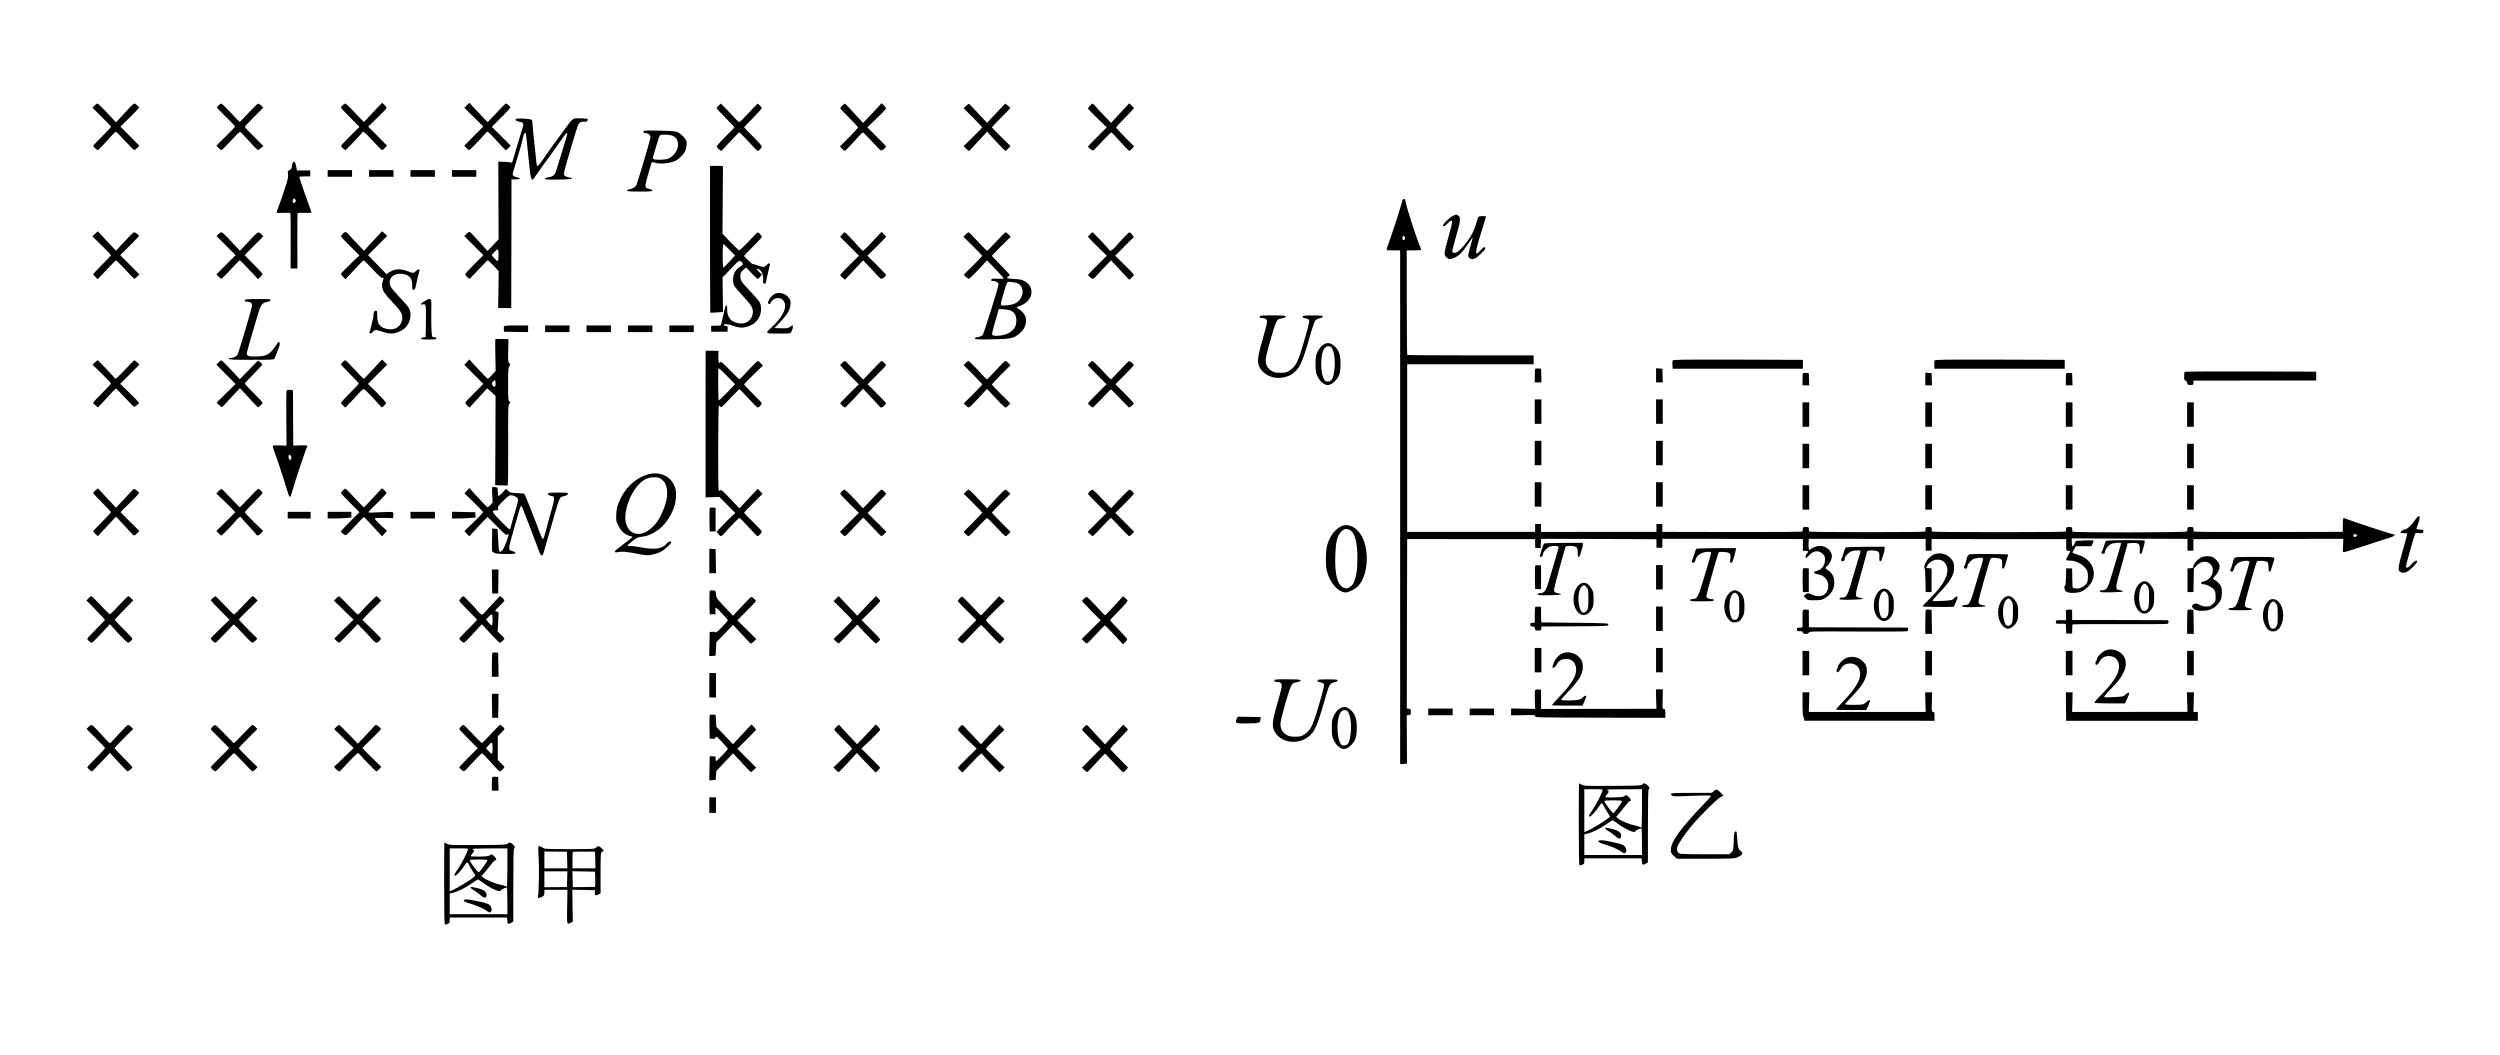 <?xml version="1.0" standalone="no"?>
<!DOCTYPE svg PUBLIC "-//W3C//DTD SVG 20010904//EN"
 "http://www.w3.org/TR/2001/REC-SVG-20010904/DTD/svg10.dtd">
<svg version="1.0" xmlns="http://www.w3.org/2000/svg"
 width="3380pt" height="1426pt" viewBox="0 0 3380 1426"
 preserveAspectRatio="xMidYMid meet">
<g transform="translate(0,1426) scale(0.1,-0.1)"
fill="#000000" stroke="none">
<path d="M5045 12743 c-65 -71 -121 -129 -124 -131 -4 -1 -58 54 -121 122 -63
69 -122 125 -131 126 -16 0 -59 -40 -59 -56 0 -5 56 -65 125 -134 l125 -126
-125 -123 c-69 -68 -125 -128 -125 -132 0 -11 49 -59 59 -59 9 0 224 226 229
241 9 22 34 1 142 -116 63 -68 120 -124 126 -125 5 0 23 13 39 30 l28 30 -127
129 -128 129 117 113 c64 62 121 121 126 131 8 14 3 24 -21 48 -17 16 -32 30
-34 30 -1 0 -56 -57 -121 -127z"/>
<path d="M6312 12837 l-34 -35 128 -126 128 -126 -129 -130 -128 -130 28 -30
c16 -17 33 -30 38 -30 9 0 156 151 212 218 15 17 31 32 36 32 5 0 38 -30 72
-67 34 -37 88 -94 119 -128 l57 -60 33 33 33 32 -128 128 -127 127 125 125
c69 69 125 130 125 136 0 14 -43 54 -58 54 -11 0 -66 -55 -204 -204 l-45 -49
-70 74 c-38 41 -94 100 -124 132 l-54 58 -33 -34z"/>
<path d="M1277 12832 l-27 -28 125 -124 c69 -69 125 -129 125 -135 0 -6 -54
-64 -120 -130 -66 -65 -120 -122 -120 -127 0 -10 51 -57 62 -58 7 0 97 93 179
187 30 34 59 62 64 62 6 1 62 -55 125 -124 63 -68 120 -125 126 -125 5 0 23
14 39 30 l29 30 -128 129 -128 129 126 124 c69 69 126 128 126 132 0 13 -49
56 -63 56 -8 0 -34 -21 -58 -47 -23 -27 -76 -84 -117 -128 l-74 -79 -41 44
c-115 126 -199 210 -210 210 -7 0 -25 -13 -40 -28z"/>
<path d="M2953 12834 c-13 -14 -23 -26 -23 -28 0 -2 56 -59 125 -127 69 -67
125 -125 125 -129 0 -4 -57 -63 -127 -133 l-128 -126 30 -31 c16 -16 34 -30
39 -30 6 0 63 56 126 125 63 69 120 125 125 124 6 0 60 -56 120 -124 61 -68
115 -123 120 -124 6 0 25 12 43 27 l33 27 -125 125 c-69 68 -126 129 -126 135
0 6 56 66 125 135 l125 124 -27 28 c-15 15 -34 28 -42 27 -9 0 -68 -57 -131
-125 -63 -68 -117 -124 -120 -123 -3 0 -56 57 -119 125 -63 68 -121 124 -130
123 -9 -1 -26 -12 -38 -25z"/>
<path d="M9718 12835 c-16 -13 -28 -30 -28 -37 0 -7 54 -67 120 -133 66 -66
120 -122 120 -126 0 -3 -54 -59 -120 -124 -66 -66 -120 -126 -120 -135 0 -13
49 -60 63 -60 2 0 55 56 118 125 63 69 119 125 124 125 6 0 62 -57 125 -125
63 -69 119 -125 125 -125 16 0 55 43 55 61 0 8 -54 68 -120 134 -66 65 -120
121 -120 124 0 4 54 60 120 126 66 66 120 127 119 135 0 8 -13 25 -29 37 l-28
23 -69 -73 c-38 -39 -91 -96 -118 -124 -26 -29 -53 -53 -60 -53 -7 0 -32 21
-55 48 -62 67 -190 202 -193 202 -1 0 -14 -12 -29 -25z"/>
<path d="M11388 12832 c-16 -15 -28 -31 -28 -35 0 -5 54 -63 120 -129 66 -66
120 -126 120 -132 0 -6 -55 -66 -122 -133 l-122 -123 29 -30 c16 -16 32 -30
36 -30 8 0 97 92 180 187 30 34 59 62 65 62 6 1 60 -53 120 -118 60 -65 115
-122 123 -125 13 -6 71 38 71 54 0 4 -57 63 -127 132 l-126 126 126 122 c70
67 127 128 127 134 0 7 -14 25 -31 42 l-30 29 -41 -45 c-22 -25 -78 -85 -125
-133 l-84 -89 -78 84 c-42 45 -97 104 -120 131 -24 26 -46 47 -50 46 -3 0 -18
-12 -33 -27z"/>
<path d="M13062 12829 l-34 -32 126 -126 c69 -69 126 -129 126 -133 0 -3 -57
-62 -126 -130 l-126 -123 31 -33 c17 -17 35 -32 40 -32 5 0 21 15 37 33 16 19
70 78 120 131 l91 97 28 -33 c48 -57 212 -228 218 -228 4 0 21 15 38 32 l31
33 -126 123 c-69 68 -126 127 -126 131 0 3 56 62 125 131 69 69 125 127 125
130 0 3 -16 17 -35 33 l-34 27 -74 -77 c-40 -43 -95 -102 -123 -131 l-49 -53
-120 128 c-65 70 -121 129 -124 130 -4 2 -21 -11 -39 -28z"/>
<path d="M14737 12832 c-15 -15 -27 -33 -27 -39 0 -6 57 -66 127 -133 l126
-122 -126 -126 c-70 -69 -127 -128 -127 -132 0 -16 58 -60 71 -54 8 3 63 60
123 125 60 65 114 119 120 118 6 0 35 -28 65 -62 83 -95 172 -187 180 -187 4
0 20 14 36 30 l29 30 -122 123 c-67 67 -122 127 -122 133 0 6 54 65 120 132
66 66 120 124 120 129 0 5 -14 22 -32 38 l-31 28 -41 -44 c-23 -24 -78 -84
-123 -132 l-82 -89 -84 89 c-47 48 -102 107 -122 131 -21 23 -41 42 -44 42 -4
0 -19 -13 -34 -28z"/>
<path d="M6975 12651 c-11 -18 3 -29 44 -36 61 -10 66 -23 41 -102 -43 -134
-62 -200 -100 -332 -20 -74 -39 -129 -41 -123 -2 6 -41 12 -93 14 l-89 3 2
-525 2 -525 -75 -79 -75 -79 -53 59 c-29 32 -80 89 -113 125 -33 37 -66 69
-73 73 -8 3 -27 -7 -44 -25 l-31 -31 129 -129 129 -129 -123 -123 c-67 -67
-122 -128 -122 -135 0 -15 45 -62 57 -61 4 0 60 57 123 125 63 68 119 124 124
124 6 0 41 -33 79 -72 l69 -73 -3 -250 -4 -250 89 0 88 0 2 870 1 870 55 0
c62 0 79 17 26 26 -37 6 -66 25 -66 42 0 6 20 74 44 152 44 139 89 300 101
362 3 17 12 37 20 43 16 13 13 36 52 -350 32 -315 34 -319 98 -223 21 32 68
99 104 148 86 115 149 203 242 337 71 104 91 117 71 46 -41 -138 -142 -468
-150 -488 -15 -40 -48 -62 -97 -67 -29 -4 -45 -10 -45 -20 0 -11 32 -13 180
-11 109 2 181 7 183 13 1 6 -9 11 -23 13 -38 4 -78 22 -84 37 -2 7 1 37 8 67
27 108 169 584 183 611 16 32 54 50 87 41 24 -6 52 18 41 36 -3 6 -46 10 -101
10 -112 0 -84 22 -244 -195 -147 -199 -178 -242 -257 -358 -36 -54 -71 -96
-77 -94 -6 2 -12 23 -14 48 -1 24 -14 142 -27 262 -14 120 -25 237 -25 260 0
23 -4 48 -9 55 -11 18 -206 28 -216 13z m-235 -1841 c0 -93 -8 -98 -59 -39
l-33 39 33 39 c51 59 59 54 59 -39z"/>
<path d="M8705 12491 c-15 -14 -2 -31 25 -31 17 0 39 -9 49 -19 17 -17 18 -25
10 -63 -20 -85 -171 -592 -185 -621 -15 -29 -66 -57 -104 -57 -11 0 -20 -7
-20 -15 0 -13 26 -15 170 -15 140 0 170 3 170 14 0 9 -15 17 -40 21 -57 10
-63 28 -40 116 31 117 68 240 74 246 3 3 19 0 37 -6 78 -27 247 -5 307 40 98
74 131 137 124 242 -3 41 -86 122 -142 138 -43 12 -424 21 -435 10z m395 -69
c116 -58 74 -248 -69 -308 -40 -17 -182 -19 -198 -3 -8 8 -8 21 2 48 7 20 27
89 45 152 18 62 38 117 44 121 22 15 140 8 176 -10z"/>
<path d="M3962 12068 c-7 -7 -12 -22 -12 -34 0 -38 -17 -71 -41 -77 -20 -5
-21 -10 -15 -54 5 -42 -2 -71 -53 -223 -32 -96 -68 -199 -80 -228 -11 -29 -21
-58 -21 -64 0 -7 28 -9 90 -6 51 3 93 1 96 -4 3 -5 5 -175 4 -379 l-1 -369 46
0 46 0 -1 371 c-1 204 1 373 5 377 4 4 47 5 96 4 57 -2 89 0 89 7 0 6 -9 34
-21 63 -23 59 -138 391 -142 411 -1 9 19 12 73 12 l75 0 0 40 0 40 -90 0 -90
0 -10 52 c-12 60 -25 79 -43 61z m38 -523 c0 -7 -6 -18 -14 -24 -20 -17 -39
16 -24 42 7 15 12 16 24 6 8 -6 14 -17 14 -24z"/>
<path d="M9600 12013 c-3 -73 0 -1977 3 -1979 2 -3 42 -1 88 2 l84 7 -3 233
-3 234 33 33 c18 19 69 71 112 117 83 87 92 90 123 43 12 -18 10 -22 -26 -46
-65 -43 -94 -90 -99 -158 -3 -36 1 -72 9 -91 7 -18 58 -80 112 -138 128 -137
151 -175 145 -241 -10 -103 -101 -163 -207 -137 -25 6 -59 20 -75 31 -40 28
-69 97 -64 155 3 46 -10 68 -23 41 -4 -8 -19 -68 -33 -133 -15 -66 -28 -122
-31 -124 -2 -3 -32 -5 -67 -6 l-63 -1 0 -40 0 -40 110 0 110 0 3 37 c3 33 0
37 -23 40 -14 2 -27 8 -28 13 -4 20 60 15 126 -10 81 -30 139 -32 207 -6 73
28 114 63 144 123 31 62 35 141 9 196 -10 21 -63 84 -118 142 -131 136 -145
156 -145 215 0 40 5 52 34 81 19 19 38 34 43 34 5 0 39 -34 76 -75 38 -41 74
-75 82 -75 7 0 23 13 35 30 l21 29 -38 35 c-41 38 -40 59 3 32 36 -24 56 -79
52 -140 -3 -45 -1 -51 17 -51 15 0 21 8 23 30 2 17 14 74 28 128 13 54 24 102
24 107 0 18 -26 10 -48 -15 -26 -30 -41 -31 -115 -5 -31 11 -62 20 -70 20 -12
0 -117 99 -117 111 0 3 54 59 120 124 66 66 120 125 120 132 0 17 -47 66 -59
61 -4 -2 -58 -57 -120 -123 -62 -66 -119 -120 -126 -120 -7 0 -61 51 -120 112
l-107 113 3 457 3 458 -87 3 c-48 1 -87 -1 -87 -5z m263 -1130 l75 -77 -76
-83 c-42 -46 -80 -83 -84 -83 -4 0 -8 72 -8 160 0 88 4 160 9 160 5 0 42 -35
84 -77z"/>
<path d="M4430 11915 l0 -45 165 0 165 0 0 45 0 45 -165 0 -165 0 0 -45z"/>
<path d="M4990 11915 l0 -45 165 0 165 0 0 45 0 45 -165 0 -165 0 0 -45z"/>
<path d="M5550 11915 l0 -45 165 0 165 0 0 45 0 45 -165 0 -165 0 0 -45z"/>
<path d="M6110 11915 l0 -45 165 0 165 0 0 45 0 45 -165 0 -165 0 0 -45z"/>
<path d="M18965 11560 c-3 -5 -14 -42 -25 -82 -21 -79 -136 -429 -175 -534
-13 -35 -21 -65 -17 -66 4 -1 46 -2 95 -3 l87 0 0 -3473 0 -3473 46 3 47 3 -2
327 -2 327 28 3 c25 3 28 7 28 43 0 36 -3 40 -28 43 l-27 3 2 1145 3 1146 865
-1 865 0 0 -58 0 -58 37 -3 37 -3 3 63 3 63 780 -2 780 -3 0 -57 0 -58 40 0
40 0 0 60 0 60 950 -1 950 -2 0 -78 0 -79 38 -3 c43 -4 44 -6 17 -34 -21 -23
-27 -58 -10 -58 6 0 24 15 41 34 56 65 132 70 185 15 24 -25 29 -39 28 -77 -1
-80 -45 -137 -119 -152 -45 -9 -38 -33 12 -42 88 -15 137 -59 149 -133 8 -56
-9 -108 -47 -140 -39 -32 -112 -34 -169 -5 -49 25 -62 25 -91 1 l-24 -20 28
-28 c26 -27 32 -28 120 -28 82 0 97 3 138 27 86 51 129 122 129 215 0 69 -28
125 -80 159 -22 15 -40 30 -40 34 0 3 12 17 26 31 39 36 67 104 60 145 -13 68
-85 124 -161 124 -39 0 -100 -22 -127 -47 -16 -14 -18 -13 -23 9 -3 13 -5 49
-3 79 l3 54 790 -1 790 0 0 -80 0 -79 40 0 40 0 0 78 0 79 910 -1 910 0 0 -78
c0 -74 1 -78 23 -79 12 -1 25 -4 28 -6 3 -3 -9 -29 -26 -57 -17 -29 -28 -57
-25 -62 4 -5 30 -9 58 -9 86 -1 184 -59 223 -132 18 -36 18 -131 -1 -168 -23
-45 -97 -84 -146 -77 -23 3 -43 8 -46 10 -2 3 -5 63 -6 134 l-2 128 -40 0 -40
0 -3 -117 c-1 -68 -7 -118 -12 -118 -19 0 -10 -57 11 -76 32 -29 169 -26 224
5 86 49 142 126 151 207 16 130 -68 240 -217 285 -38 11 -69 24 -69 27 0 4 11
25 23 47 l23 40 104 0 105 0 17 35 c10 19 14 37 10 41 -4 4 -59 5 -123 2
l-115 -6 -17 -39 c-22 -50 -37 -41 -37 23 l0 50 783 -4 782 -3 0 -80 0 -79 40
0 40 0 0 78 0 78 1013 2 1014 2 -4 -90 -3 -90 25 2 c14 1 153 45 310 97 157
52 296 97 310 100 14 3 34 12 45 20 22 16 24 14 -50 34 -77 21 -504 161 -566
187 -34 14 -65 22 -68 19 -3 -3 -6 -46 -6 -95 l0 -90 -1007 -2 c-666 -1 -1008
1 -1009 8 -1 6 -2 21 -3 35 -1 22 -5 25 -41 25 -36 0 -40 -3 -41 -25 -1 -14
-2 -29 -3 -35 -2 -16 -1551 -18 -1552 -2 -1 7 -2 23 -3 37 -1 22 -5 25 -41 25
-36 0 -40 -3 -41 -25 -1 -14 -2 -29 -3 -35 -1 -7 -310 -10 -906 -10 -596 0
-905 3 -906 10 -1 6 -2 21 -3 35 -1 22 -5 25 -41 25 -36 0 -40 -3 -41 -25 -1
-14 -2 -29 -3 -35 -1 -7 -270 -10 -786 -10 -516 0 -785 3 -786 10 -1 6 -2 21
-3 35 -1 22 -5 25 -41 25 -36 0 -40 -3 -41 -25 -1 -14 -2 -29 -3 -35 -1 -7
-323 -9 -949 -8 l-947 2 0 53 0 53 -40 0 -40 0 0 -53 0 -53 -780 0 -780 -1 0
53 0 54 -40 0 -40 0 0 -53 0 -53 -865 0 -865 0 0 1133 0 1133 855 0 855 0 0
60 0 60 -852 0 c-468 0 -854 3 -857 6 -3 3 -6 322 -6 710 l-1 704 93 0 c51 1
96 2 100 3 4 1 -2 23 -13 50 -52 118 -199 579 -199 621 0 21 -24 29 -35 11z
m30 -511 c5 -13 2 -25 -6 -30 -19 -11 -29 -2 -29 27 0 30 26 32 35 3z m12859
-4015 c22 -8 20 -21 -4 -29 -25 -8 -41 1 -33 20 6 16 13 18 37 9z"/>
<path d="M19643 11341 c-44 -21 -133 -105 -133 -128 0 -25 27 -13 63 28 40 44
64 47 59 7 -1 -14 -25 -105 -52 -204 -57 -202 -60 -232 -27 -261 33 -30 47
-32 101 -12 64 24 114 72 192 189 35 52 64 90 64 85 0 -6 -13 -57 -30 -115
-36 -127 -37 -143 -6 -164 20 -12 31 -13 58 -4 40 13 148 115 148 140 0 30
-22 20 -66 -29 -85 -97 -77 -30 46 356 17 51 30 98 30 103 0 5 -23 8 -52 6
-45 -3 -52 -6 -58 -28 -27 -95 -37 -122 -61 -178 -38 -86 -138 -219 -203 -269
-35 -28 -72 -30 -80 -5 -3 10 19 101 49 202 61 206 67 260 33 284 -27 19 -24
20 -75 -3z"/>
<path d="M1286 11099 l-38 -34 126 -123 c69 -67 126 -127 126 -132 0 -5 -54
-63 -120 -129 -66 -66 -120 -123 -120 -128 0 -5 14 -22 31 -39 l30 -29 52 55
c124 134 190 200 197 200 4 0 58 -55 121 -122 62 -68 118 -124 124 -126 6 -1
24 11 40 28 l29 30 -129 130 -130 130 128 127 c70 69 127 129 127 133 0 13
-51 50 -68 49 -9 0 -68 -57 -130 -125 l-114 -124 -87 92 c-48 51 -103 111
-122 132 l-36 39 -37 -34z"/>
<path d="M3365 10999 l-120 -129 -55 57 c-29 32 -83 88 -118 126 -35 37 -70
67 -78 67 -8 0 -27 -12 -41 -26 l-26 -26 129 -129 129 -129 -130 -130 -129
-130 29 -30 c16 -17 35 -29 41 -28 6 2 62 58 124 126 63 67 117 122 122 122 8
0 80 -74 205 -210 l42 -45 30 29 c17 17 31 35 31 41 0 6 -54 64 -120 130 -66
65 -120 121 -120 125 0 4 56 62 125 130 l125 124 -23 24 c-45 48 -45 48 -172
-89z"/>
<path d="M4636 11102 c-14 -16 -26 -33 -26 -38 0 -5 56 -65 125 -133 l124
-124 -124 -119 c-69 -66 -125 -126 -125 -132 0 -7 14 -25 31 -42 l30 -29 42
45 c123 135 197 210 204 210 5 0 60 -54 122 -121 87 -92 119 -119 133 -116 15
4 18 2 13 -11 -16 -38 -23 -88 -18 -116 10 -54 34 -89 130 -191 124 -131 147
-170 141 -236 -10 -102 -96 -160 -205 -137 -98 21 -133 68 -133 178 0 62 -2
70 -19 70 -21 0 -31 -19 -31 -59 0 -16 -4 -41 -9 -57 -5 -16 -15 -56 -22 -89
-7 -33 -16 -68 -21 -78 -16 -31 22 -34 44 -4 24 33 34 33 126 2 89 -30 145
-32 212 -6 73 28 114 63 144 123 31 62 35 141 9 196 -10 21 -65 87 -124 147
-58 61 -113 125 -123 142 -55 107 26 198 160 179 90 -12 129 -60 127 -154 -1
-58 1 -63 20 -60 18 3 23 16 38 93 10 50 24 110 32 134 13 37 13 43 0 48 -9 3
-25 -5 -39 -21 -30 -32 -35 -32 -118 -1 -100 38 -174 31 -256 -24 l-25 -17
-125 128 -124 129 129 130 130 130 -34 31 -35 31 -70 -74 c-39 -41 -95 -100
-123 -132 l-52 -58 -84 88 c-47 48 -97 103 -112 121 -43 52 -58 55 -89 24z"/>
<path d="M11385 11090 c-16 -16 -25 -33 -22 -37 4 -5 62 -63 129 -129 l121
-122 -126 -124 c-70 -68 -127 -129 -127 -135 0 -6 14 -23 32 -38 l32 -27 45
48 c25 27 80 86 123 132 l77 82 74 -77 c40 -43 93 -99 117 -125 23 -27 49 -48
56 -48 16 0 64 39 64 52 0 5 -57 66 -126 135 l-127 126 127 125 c69 68 126
127 126 131 0 4 -14 20 -31 37 l-30 29 -67 -71 c-37 -38 -91 -96 -120 -127
-29 -31 -59 -57 -65 -56 -7 0 -36 28 -66 62 -83 95 -172 187 -180 187 -4 0
-20 -13 -36 -30z"/>
<path d="M13055 11090 l-30 -31 128 -126 c70 -70 127 -129 127 -132 0 -4 -56
-62 -125 -131 l-125 -124 27 -28 c15 -15 34 -28 42 -27 9 0 68 57 131 125
l115 124 112 -117 c62 -65 113 -122 113 -127 0 -4 -37 -6 -82 -5 -72 4 -83 2
-86 -13 -3 -15 4 -18 32 -18 34 0 66 -21 66 -43 0 -36 -197 -664 -214 -684
-14 -16 -36 -26 -64 -30 -27 -4 -42 -11 -42 -20 0 -12 35 -14 228 -11 260 4
301 13 378 81 50 44 69 75 83 136 17 79 -16 142 -108 202 -24 15 -24 15 36 37
173 63 202 255 50 334 -31 16 -65 23 -132 26 -96 4 -120 13 -86 31 12 7 21 17
21 24 0 7 -54 66 -120 132 -66 66 -120 122 -120 126 0 3 57 62 127 132 l128
126 -30 31 c-16 16 -34 30 -39 30 -6 0 -63 -56 -126 -125 -63 -69 -119 -125
-125 -125 -5 0 -62 56 -125 125 -63 69 -120 125 -126 125 -5 0 -23 -14 -39
-30z m713 -666 c93 -54 69 -209 -41 -265 -41 -22 -160 -38 -190 -26 -12 4 -7
30 25 139 58 196 48 182 118 175 32 -3 72 -13 88 -23z m-91 -369 c44 -26 64
-67 64 -129 0 -77 -27 -123 -101 -168 -61 -37 -215 -52 -227 -22 -3 8 13 77
35 152 23 75 44 150 48 166 l7 28 72 -4 c43 -3 83 -12 102 -23z"/>
<path d="M14737 11092 c-15 -15 -27 -31 -27 -34 0 -3 57 -62 127 -131 l127
-124 -127 -127 c-70 -69 -127 -129 -127 -132 0 -11 50 -54 63 -54 8 0 34 21
57 48 24 26 77 82 117 125 l74 77 77 -82 c43 -46 98 -105 123 -132 l45 -48 32
27 c18 15 32 32 32 39 0 6 -57 67 -127 135 l-126 123 121 122 c67 66 125 124
129 129 7 7 -45 67 -58 67 -8 0 -97 -92 -180 -187 -50 -57 -82 -76 -91 -54 -5
14 -219 241 -227 241 -4 0 -19 -13 -34 -28z"/>
<path d="M10464 10281 c-37 -22 -68 -65 -78 -103 -9 -39 25 -38 42 0 23 53
109 70 151 31 82 -77 24 -218 -161 -388 -75 -69 -72 -71 112 -71 144 0 161 2
166 18 3 9 10 25 15 34 10 20 12 58 3 58 -3 0 -19 -9 -35 -20 -24 -18 -41 -20
-117 -18 l-90 3 79 83 c96 103 129 159 136 232 4 46 1 60 -19 90 -44 65 -141
89 -204 51z"/>
<path d="M3310 10198 c0 -14 8 -18 34 -18 46 0 70 -24 62 -64 -15 -72 -179
-623 -194 -648 -17 -28 -57 -48 -99 -48 -15 0 -23 -5 -20 -12 3 -10 73 -13
307 -13 259 0 304 2 311 15 4 8 17 42 29 75 12 33 26 69 31 80 14 32 15 67 2
72 -7 3 -25 -17 -40 -44 -16 -26 -47 -67 -70 -89 -48 -49 -101 -64 -222 -64
-63 0 -81 4 -95 18 -18 20 -28 -20 135 532 45 152 62 176 129 188 29 5 46 13
48 24 3 14 -16 16 -172 15 -163 -1 -176 -2 -176 -19z"/>
<path d="M5746 10191 c-60 -32 -74 -57 -28 -46 42 9 43 2 40 -240 l-3 -200
-29 -5 c-16 -3 -31 -11 -34 -17 -3 -10 22 -13 102 -13 88 0 106 3 106 15 0 10
-10 15 -29 15 -29 0 -29 0 -36 76 -4 41 -6 157 -4 257 5 210 6 208 -85 158z"/>
<path d="M17030 9978 c0 -13 8 -18 31 -18 48 0 69 -16 69 -53 0 -18 -27 -125
-60 -237 -73 -250 -78 -317 -31 -392 68 -106 210 -154 343 -114 62 19 82 31
130 74 46 41 93 131 127 242 13 41 29 93 36 115 7 22 30 100 50 173 21 73 47
144 57 157 11 14 35 27 61 32 26 6 42 14 42 23 0 13 -23 15 -135 15 -116 0
-135 -2 -138 -16 -2 -12 8 -18 37 -23 23 -3 44 -14 50 -24 6 -12 -6 -70 -44
-202 -105 -370 -129 -420 -224 -482 -39 -24 -55 -28 -120 -28 -62 0 -82 4
-118 25 -60 36 -87 91 -80 164 7 68 109 428 140 491 21 42 25 46 77 56 36 7
55 15 55 25 0 12 -30 14 -177 15 -166 1 -178 -1 -178 -18z"/>
<path d="M6814 9846 c-3 -8 -4 -27 -2 -43 l3 -28 163 -3 162 -2 0 45 0 45
-160 0 c-129 0 -162 -3 -166 -14z"/>
<path d="M7370 9815 l0 -45 165 0 165 0 0 45 0 45 -165 0 -165 0 0 -45z"/>
<path d="M7930 9815 l0 -45 165 0 165 0 0 45 0 45 -165 0 -165 0 0 -45z"/>
<path d="M8490 9815 l0 -45 165 0 165 0 0 45 0 45 -165 0 -165 0 0 -45z"/>
<path d="M9050 9815 l0 -45 165 0 165 0 0 45 0 45 -165 0 -165 0 0 -45z"/>
<path d="M6698 9675 c-3 -3 -4 -101 -1 -218 l4 -212 -48 -53 c-26 -29 -53 -52
-58 -52 -6 0 -64 59 -130 130 l-120 131 -34 -37 -33 -36 128 -129 129 -129
-122 -122 c-68 -67 -123 -127 -123 -133 0 -6 13 -24 29 -39 l28 -27 118 128
c65 70 120 130 121 132 2 2 28 -21 59 -50 l55 -52 -2 -604 -3 -603 78 -2 c42
0 82 -1 88 -2 9 -1 11 143 10 543 -2 509 -1 544 16 563 17 19 17 20 0 29 -15
9 -17 32 -17 236 0 197 2 229 17 245 15 17 15 19 -2 38 -16 17 -17 36 -14 172
l4 153 -85 3 c-47 1 -89 0 -92 -3z m2 -600 c0 -47 -11 -56 -36 -31 -18 19 -18
35 3 58 25 28 33 22 33 -27z"/>
<path d="M17876 9588 c-22 -18 -49 -55 -64 -87 -22 -48 -26 -71 -26 -161 -1
-110 7 -143 51 -211 13 -19 42 -46 64 -59 38 -21 44 -21 81 -9 51 17 111 85
129 146 8 27 14 90 13 143 -1 116 -25 183 -87 235 -55 47 -106 48 -161 3z
m109 -14 c46 -18 74 -173 56 -315 -15 -118 -34 -153 -84 -157 -32 -3 -39 1
-55 28 -41 67 -52 249 -22 361 19 70 58 101 105 83z"/>
<path d="M9540 9515 c0 -3 -1 -449 -1 -992 l0 -988 93 3 93 4 108 -109 108
-108 -48 -45 c-27 -25 -84 -82 -127 -127 l-78 -82 23 -30 c13 -16 29 -30 35
-30 7 -1 27 17 46 38 84 96 199 212 207 209 8 -3 127 -128 201 -210 18 -21 37
-38 42 -38 14 0 58 48 58 63 0 8 -54 67 -120 130 -66 64 -120 120 -120 124 0
5 56 65 125 133 l125 124 -32 33 -33 34 -70 -73 c-39 -40 -95 -100 -124 -133
l-54 -59 -122 129 c-102 108 -125 128 -137 117 -8 -6 -18 -9 -21 -5 -11 10 -8
1141 2 1148 6 3 14 -2 20 -12 10 -19 8 -21 180 160 41 43 77 76 80 75 4 -2 58
-58 120 -125 62 -68 119 -123 125 -123 15 0 56 42 56 57 0 5 -54 63 -120 128
-66 66 -120 123 -120 127 0 5 57 65 127 133 l128 124 -29 30 c-17 17 -35 31
-41 31 -6 0 -62 -55 -124 -122 -63 -68 -117 -124 -122 -126 -4 -2 -63 54 -130
123 -98 101 -124 123 -131 110 -19 -32 -30 -1 -26 74 l3 76 -87 3 c-49 1 -88
0 -88 -3z m292 -561 c-59 -61 -110 -109 -114 -107 -9 5 -11 427 -3 435 3 3 55
-44 114 -105 l109 -111 -106 -112z"/>
<path d="M5046 9270 c-66 -72 -122 -130 -125 -130 -11 0 -27 16 -135 133 -60
64 -112 117 -117 117 -12 0 -59 -46 -59 -57 0 -5 54 -63 120 -128 66 -66 120
-124 120 -130 0 -7 -54 -65 -120 -130 -66 -66 -120 -124 -120 -130 0 -6 13
-24 29 -39 l29 -27 90 93 c49 51 102 108 117 126 15 17 34 32 43 31 10 0 68
-57 131 -125 l113 -124 28 23 c16 12 29 29 29 38 1 10 -54 71 -121 138 l-123
120 130 131 130 130 -35 35 -35 34 -119 -129z"/>
<path d="M22614 9386 c-3 -7 -4 -35 -2 -62 l3 -49 880 0 880 0 0 60 0 60 -878
3 c-739 2 -878 0 -883 -12z"/>
<path d="M26154 9386 c-3 -7 -4 -35 -2 -62 l3 -49 880 0 880 0 0 60 0 60 -878
3 c-739 2 -878 0 -883 -12z"/>
<path d="M1283 9360 l-32 -31 125 -121 c68 -66 124 -126 124 -133 0 -6 -54
-65 -120 -130 -66 -66 -120 -124 -120 -129 0 -6 14 -23 32 -38 l32 -27 86 92
c48 51 101 109 119 129 21 24 38 35 45 30 7 -4 61 -60 121 -124 60 -65 113
-118 117 -118 14 0 68 43 68 53 0 5 -57 65 -127 133 l-128 124 130 130 129
130 -29 30 c-16 17 -34 29 -40 28 -6 -2 -65 -61 -130 -131 -94 -99 -122 -125
-130 -114 -21 30 -228 247 -234 247 -4 0 -21 -14 -38 -30z"/>
<path d="M2955 9360 l-29 -30 129 -131 130 -130 -128 -126 -129 -126 34 -33
c18 -18 38 -30 43 -26 6 4 32 32 59 62 27 30 79 86 115 124 l65 68 40 -43 c22
-24 77 -83 122 -132 l82 -87 31 26 c17 14 31 31 31 38 0 6 -54 65 -120 131
-66 66 -120 124 -120 129 0 5 53 63 118 128 64 65 117 123 117 129 0 7 -13 21
-28 33 l-29 21 -123 -126 -123 -126 -118 126 c-65 69 -123 127 -129 129 -6 1
-24 -11 -40 -28z"/>
<path d="M11388 9355 c-16 -13 -28 -28 -28 -32 0 -4 56 -64 125 -133 l126
-126 -126 -124 c-69 -68 -125 -128 -125 -133 0 -10 52 -56 63 -57 8 0 137 133
214 220 l31 35 98 -104 c54 -57 106 -114 117 -127 10 -13 25 -24 32 -24 15 0
65 45 65 58 0 4 -56 63 -125 132 l-125 125 125 125 c69 69 125 128 125 132 0
14 -52 59 -64 56 -7 -2 -63 -58 -126 -125 -63 -68 -116 -123 -119 -123 -4 0
-58 56 -121 124 -63 68 -119 125 -125 125 -5 0 -22 -11 -37 -24z"/>
<path d="M13056 9352 l-27 -29 126 -126 c69 -69 125 -129 125 -134 0 -5 -56
-64 -125 -133 l-125 -124 27 -28 c15 -15 34 -28 42 -27 9 0 67 57 130 126
l115 125 60 -64 c34 -35 87 -91 119 -126 32 -34 64 -62 71 -62 7 0 24 13 39
28 l27 28 -125 124 c-69 68 -125 128 -125 132 0 4 57 65 126 134 l126 125 -28
30 c-15 16 -33 29 -40 29 -6 0 -33 -24 -60 -52 -120 -131 -185 -198 -192 -197
-4 0 -58 57 -121 125 -63 68 -120 124 -126 124 -6 0 -24 -13 -39 -28z"/>
<path d="M14733 9354 c-13 -14 -23 -28 -23 -32 0 -4 56 -63 125 -132 l125
-125 -125 -125 c-69 -69 -125 -128 -125 -132 0 -14 52 -59 65 -56 7 2 63 57
125 123 61 66 115 120 120 120 4 0 59 -54 121 -120 62 -66 116 -121 121 -123
10 -5 67 40 67 53 1 6 -55 66 -124 135 l-125 125 125 125 c69 69 125 129 125
133 0 11 -53 56 -65 56 -5 0 -62 -57 -125 -125 -63 -68 -117 -124 -121 -124
-3 0 -57 56 -120 125 -63 68 -121 124 -129 124 -8 -1 -25 -12 -37 -25z"/>
<path d="M20757 9274 c-4 -4 -7 -47 -7 -96 l0 -88 45 0 46 0 -3 93 -3 92 -35
3 c-20 2 -39 0 -43 -4z"/>
<path d="M22390 9186 l0 -96 45 0 46 0 -3 93 -3 92 -42 3 -43 3 0 -95z"/>
<path d="M29537 9233 c-4 -3 -7 -31 -7 -61 0 -45 3 -55 19 -59 12 -3 21 -15
23 -32 3 -23 7 -26 43 -26 38 0 40 2 40 30 l0 29 830 1 830 0 0 60 0 60 -886
3 c-487 1 -889 -1 -892 -5z"/>
<path d="M24377 9214 c-4 -4 -7 -43 -7 -86 l0 -78 45 0 46 0 -3 83 -3 82 -35
3 c-20 2 -39 0 -43 -4z"/>
<path d="M26030 9136 l0 -86 45 0 46 0 -3 83 -3 82 -42 3 -43 3 0 -85z"/>
<path d="M27937 9214 c-4 -4 -7 -43 -7 -86 l0 -78 45 0 46 0 -3 83 -3 82 -35
3 c-20 2 -39 0 -43 -4z"/>
<path d="M3875 8980 c-4 -6 -6 -176 -4 -378 l3 -367 -87 3 c-47 2 -90 1 -96
-2 -6 -4 -1 -30 14 -69 29 -74 134 -391 165 -497 32 -107 41 -131 53 -127 5 1
18 36 29 77 25 99 186 580 199 596 17 21 -7 26 -99 22 l-87 -3 -2 365 c-1 201
-2 371 -2 378 -1 15 -77 17 -86 2z m63 -899 c5 -30 -15 -52 -28 -31 -5 8 -10
25 -10 38 0 32 34 25 38 -7z"/>
<path d="M20750 8695 l0 -165 45 0 45 0 0 165 0 165 -45 0 -45 0 0 -165z"/>
<path d="M22390 8695 l0 -165 45 0 45 0 0 165 0 165 -45 0 -45 0 0 -165z"/>
<path d="M24370 8655 l0 -165 45 0 45 0 0 165 0 165 -45 0 -45 0 0 -165z"/>
<path d="M26030 8655 l0 -165 45 0 45 0 0 165 0 165 -45 0 -45 0 0 -165z"/>
<path d="M27930 8655 l0 -165 45 0 45 0 0 165 0 165 -45 0 -45 0 0 -165z"/>
<path d="M29570 8655 l0 -165 45 0 45 0 0 165 0 165 -45 0 -45 0 0 -165z"/>
<path d="M20750 8135 l0 -165 45 0 45 0 0 165 0 165 -45 0 -45 0 0 -165z"/>
<path d="M22390 8135 l0 -165 45 0 45 0 0 165 0 165 -45 0 -45 0 0 -165z"/>
<path d="M24370 8095 l0 -165 45 0 45 0 0 165 0 165 -45 0 -45 0 0 -165z"/>
<path d="M26030 8095 l0 -165 45 0 45 0 0 165 0 165 -45 0 -45 0 0 -165z"/>
<path d="M27930 8095 l0 -165 45 0 45 0 0 165 0 165 -45 0 -45 0 0 -165z"/>
<path d="M29570 8095 l0 -165 45 0 45 0 0 165 0 165 -45 0 -45 0 0 -165z"/>
<path d="M8740 7840 c-168 -57 -301 -190 -375 -375 -21 -52 -30 -93 -33 -158
-4 -83 -3 -91 27 -152 37 -74 86 -120 150 -139 l44 -12 -27 -26 c-15 -14 -70
-56 -121 -94 -106 -77 -120 -101 -52 -89 61 12 106 8 257 -21 120 -24 141 -25
198 -15 34 6 86 22 115 36 56 25 161 120 152 136 -11 17 -36 9 -61 -20 -61
-73 -165 -87 -354 -50 -58 11 -121 19 -140 17 -19 -2 -35 2 -34 7 0 6 30 33
66 61 58 45 74 52 128 57 120 13 253 97 334 210 86 121 126 233 126 358 0 65
-4 85 -31 139 -65 130 -215 182 -369 130z m178 -44 c128 -67 137 -257 22 -492
-37 -77 -64 -116 -110 -162 -116 -117 -246 -134 -323 -43 -44 53 -62 131 -49
221 31 220 166 431 304 476 48 16 125 16 156 0z"/>
<path d="M20750 7575 l0 -165 45 0 45 0 0 165 0 165 -45 0 -45 0 0 -165z"/>
<path d="M22390 7575 l0 -165 45 0 45 0 0 165 0 165 -45 0 -45 0 0 -165z"/>
<path d="M24370 7535 l0 -165 45 0 45 0 0 165 0 165 -45 0 -45 0 0 -165z"/>
<path d="M26030 7535 l0 -165 45 0 45 0 0 165 0 165 -45 0 -45 0 0 -165z"/>
<path d="M27930 7535 l0 -165 45 0 45 0 0 165 0 165 -45 0 -45 0 0 -165z"/>
<path d="M29570 7535 l0 -165 45 0 45 0 0 165 0 165 -45 0 -45 0 0 -165z"/>
<path d="M6655 7671 c-3 -7 -4 -55 0 -109 l6 -97 -31 -32 c-17 -18 -34 -33
-38 -33 -4 0 -61 59 -127 131 l-120 131 -32 -36 -33 -36 125 -121 c69 -67 125
-127 125 -134 0 -7 -56 -67 -125 -134 l-126 -121 33 -36 33 -35 120 130 c66
72 123 131 126 131 3 0 61 -56 128 -126 101 -103 125 -123 137 -113 8 6 17 10
19 7 10 -10 -59 -193 -81 -215 -46 -46 -50 -35 -58 129 -4 84 -8 153 -9 154
-1 1 -18 4 -37 6 l-35 3 -3 -158 c-2 -143 -1 -158 15 -163 10 -3 26 -10 35
-15 10 -5 74 -9 143 -9 100 0 125 3 125 14 0 8 -16 18 -36 23 -60 14 -62 26
-24 165 18 68 42 150 52 183 10 33 30 106 46 163 15 57 32 103 37 102 6 0 19
-24 29 -53 11 -29 59 -153 107 -277 48 -124 95 -250 106 -280 23 -69 47 -77
62 -23 11 41 50 177 141 488 81 279 72 262 145 280 25 6 41 17 43 28 3 15 -8
17 -132 17 -126 0 -136 -1 -136 -19 0 -14 10 -20 40 -25 38 -6 40 -8 40 -44 0
-20 -12 -75 -26 -122 -33 -111 -50 -172 -84 -305 -15 -60 -32 -111 -38 -113
-5 -1 -18 19 -28 45 -50 138 -217 559 -223 566 -5 4 -49 9 -100 11 -85 3 -94
6 -121 31 l-29 27 -47 -51 c-25 -28 -51 -48 -55 -45 -5 3 -9 30 -9 60 0 36 -4
54 -12 54 -7 0 -23 3 -34 6 -12 3 -25 1 -29 -5z m317 -127 c15 -8 29 -23 33
-33 3 -12 -11 -73 -33 -143 -22 -68 -47 -156 -57 -195 -10 -40 -21 -73 -24
-73 -3 0 -58 51 -120 114 -122 123 -133 146 -66 146 33 0 35 2 29 26 -6 23 3
36 71 104 85 85 97 89 167 54z"/>
<path d="M1292 7631 c-18 -14 -32 -31 -32 -36 0 -6 54 -64 120 -130 66 -66
120 -124 120 -130 0 -6 -54 -64 -120 -130 -66 -66 -120 -123 -120 -127 0 -4
14 -21 31 -38 l31 -29 77 82 c42 45 97 104 123 132 l47 50 97 -104 c54 -57
106 -114 117 -127 24 -31 37 -30 73 7 l29 30 -128 126 c-70 69 -127 127 -127
129 0 2 56 58 125 125 69 67 125 127 125 134 0 12 -53 55 -68 55 -5 0 -22 -15
-38 -34 -16 -18 -69 -75 -117 -127 l-89 -93 -46 49 c-26 28 -81 87 -123 132
l-76 81 -31 -27z"/>
<path d="M3366 7528 c-65 -71 -122 -127 -126 -126 -4 2 -57 57 -119 123 -61
66 -117 121 -124 123 -7 1 -26 -11 -42 -29 l-30 -31 128 -123 c70 -68 127
-126 127 -129 0 -3 -57 -61 -127 -130 l-128 -124 29 -31 c17 -17 34 -31 39
-31 10 0 180 175 219 226 20 24 43 32 50 15 2 -5 48 -57 103 -116 55 -59 102
-111 103 -116 7 -18 32 -8 61 21 l29 31 -124 121 c-68 67 -124 126 -124 133 0
6 54 64 120 130 66 65 120 123 120 130 0 11 -34 46 -55 57 -5 3 -63 -53 -129
-124z"/>
<path d="M4636 7631 c-14 -15 -26 -31 -26 -37 0 -5 56 -65 125 -134 l125 -125
-125 -125 c-69 -69 -125 -129 -125 -134 0 -18 52 -57 68 -50 10 3 66 59 125
125 60 65 112 119 116 119 4 0 61 -59 126 -131 l120 -130 34 37 34 37 -87 79
c-47 44 -83 84 -80 89 3 6 57 9 127 7 l122 -3 3 38 c2 27 -1 39 -13 43 -9 4
-86 3 -171 -2 -99 -6 -154 -6 -154 1 0 5 56 64 125 130 85 81 124 126 120 135
-4 8 -19 25 -34 37 l-28 22 -119 -129 c-65 -71 -122 -130 -125 -130 -3 0 -55
53 -115 118 -60 66 -116 124 -125 130 -13 8 -22 5 -43 -17z"/>
<path d="M11382 7617 c-12 -13 -22 -28 -22 -33 0 -6 56 -66 125 -134 l126
-124 -128 -128 -127 -128 29 -30 c16 -16 34 -30 39 -29 6 0 63 57 126 125 63
68 117 124 121 124 3 0 57 -55 119 -122 63 -68 119 -124 125 -126 6 -1 24 11
40 28 l29 30 -127 128 -127 127 125 125 c69 69 125 128 125 133 0 13 -48 57
-62 57 -7 0 -65 -56 -128 -125 -63 -69 -118 -125 -122 -125 -3 0 -18 15 -33
33 -69 81 -204 217 -217 217 -8 0 -24 -10 -36 -23z"/>
<path d="M13057 7612 l-27 -28 125 -124 c69 -69 125 -128 125 -131 0 -4 -57
-64 -126 -134 l-126 -126 28 -30 c15 -16 33 -29 39 -29 6 0 63 55 125 123 62
67 118 122 125 122 7 0 63 -55 125 -122 62 -68 119 -123 125 -123 6 0 24 13
39 29 l28 30 -126 127 c-69 70 -126 130 -126 133 0 4 56 62 125 131 l125 124
-27 28 c-15 15 -34 28 -42 27 -9 0 -68 -57 -131 -126 l-114 -125 -56 59 c-30
32 -83 89 -118 126 -35 37 -69 67 -76 67 -7 0 -24 -13 -39 -28z"/>
<path d="M14733 7615 c-13 -13 -23 -28 -23 -32 0 -5 56 -64 125 -133 l125
-125 -127 -127 -127 -128 29 -30 c16 -17 34 -29 40 -28 6 2 62 58 125 126 63
67 117 122 120 122 3 0 57 -56 120 -124 63 -68 120 -125 126 -125 5 -1 23 13
39 29 l29 30 -127 128 -128 128 126 124 c69 68 125 129 125 135 0 15 -43 55
-59 55 -12 0 -150 -140 -216 -217 -15 -18 -30 -33 -33 -33 -4 0 -59 56 -122
125 -63 69 -122 125 -130 124 -8 0 -25 -11 -37 -24z"/>
<path d="M9595 7388 c-3 -8 -4 -81 -3 -163 l3 -150 40 0 40 0 0 160 0 160 -38
3 c-24 2 -39 -1 -42 -10z"/>
<path d="M3890 7295 l0 -45 155 0 155 0 0 45 0 45 -155 0 -155 0 0 -45z"/>
<path d="M4430 7295 l0 -45 93 0 c50 0 122 3 160 7 l67 6 0 38 0 39 -160 0
-160 0 0 -45z"/>
<path d="M5550 7295 l0 -45 165 0 165 0 0 45 0 45 -165 0 -165 0 0 -45z"/>
<path d="M6110 7295 l0 -45 83 0 c46 0 119 3 161 7 l77 6 -3 36 -3 36 -157 3
-158 3 0 -46z"/>
<path d="M32641 7215 c-40 -61 -103 -115 -134 -115 -20 0 -58 -30 -51 -41 3
-6 23 -9 45 -8 21 2 41 0 44 -3 4 -3 -19 -93 -51 -200 -32 -106 -60 -218 -62
-250 -4 -54 -3 -57 25 -72 46 -23 94 -4 164 67 33 32 59 65 59 73 0 29 -35 12
-80 -38 -46 -51 -70 -58 -70 -19 0 19 114 424 124 439 3 5 27 7 54 4 43 -4 50
-2 54 16 8 28 2 32 -49 32 -23 0 -43 4 -43 9 0 4 11 39 25 77 42 114 13 130
-54 29z"/>
<path d="M18120 7138 c-87 -50 -151 -144 -181 -268 -18 -71 -18 -259 0 -330
39 -159 155 -290 257 -290 33 0 120 43 157 78 124 117 164 407 86 621 -62 169
-206 255 -319 189z m128 -42 c67 -35 104 -166 104 -368 -1 -152 -6 -206 -29
-288 -19 -70 -46 -107 -90 -125 -33 -14 -39 -14 -72 2 -80 40 -116 179 -108
423 7 215 28 290 96 347 30 26 61 29 99 9z"/>
<path d="M28471 6946 c-4 -6 -16 -38 -26 -71 -10 -33 -23 -66 -28 -73 -7 -9
-7 -16 1 -24 16 -16 42 -2 42 23 0 28 43 85 79 103 28 15 126 25 136 14 4 -3
-10 -55 -29 -114 -19 -60 -53 -174 -76 -254 -69 -243 -84 -270 -147 -270 -23
0 -33 -5 -33 -15 0 -13 22 -15 158 -13 98 2 156 7 155 13 -1 6 -19 12 -39 15
-70 10 -70 17 7 290 38 135 75 267 82 295 l12 50 66 3 c87 4 101 -9 98 -87 -2
-43 1 -57 12 -59 14 -3 16 4 50 131 5 20 7 41 4 46 -8 14 -513 10 -524 -3z"/>
<path d="M20875 6911 c-18 -31 -62 -172 -54 -177 18 -11 39 5 39 28 0 35 55
96 98 109 51 15 118 9 115 -11 -1 -8 -24 -89 -52 -180 -27 -91 -64 -216 -81
-277 -37 -129 -62 -163 -116 -163 -24 0 -34 -5 -34 -15 0 -13 22 -15 158 -13
96 2 157 7 157 13 0 6 -16 11 -35 13 -44 5 -60 18 -60 50 0 19 114 444 156
580 5 18 114 16 142 -4 19 -13 22 -24 22 -75 0 -75 22 -81 40 -11 6 26 16 57
21 70 5 13 9 34 9 47 l0 25 -259 0 c-150 0 -262 -4 -266 -9z"/>
<path d="M24951 6856 c-4 -6 -16 -38 -25 -71 -10 -33 -22 -68 -28 -79 -6 -12
-6 -22 1 -29 16 -16 41 0 41 28 0 16 14 39 39 64 33 33 48 40 95 46 75 10 89
4 75 -32 -6 -15 -41 -134 -79 -263 -94 -326 -100 -339 -167 -340 -23 0 -33 -5
-33 -15 0 -13 22 -15 158 -13 98 2 156 7 155 13 -1 6 -19 12 -39 15 -71 10
-71 14 17 324 43 153 79 285 79 292 0 18 42 28 96 21 65 -7 76 -20 73 -86 -2
-43 1 -57 12 -59 10 -2 19 13 27 45 8 26 18 58 23 71 5 13 9 36 9 52 l0 28
-260 -1 c-173 0 -263 -4 -269 -11z"/>
<path d="M22932 6837 c-5 -7 -17 -39 -26 -72 -10 -33 -22 -68 -28 -79 -6 -12
-6 -22 1 -29 16 -16 38 -1 44 33 13 62 88 110 174 110 17 0 34 -4 37 -8 3 -4
-10 -57 -29 -118 -19 -60 -57 -189 -86 -287 -58 -197 -76 -227 -135 -227 -24
0 -34 -5 -34 -15 0 -13 24 -15 160 -15 136 0 160 2 160 15 0 10 -10 15 -31 15
-42 0 -69 17 -69 43 0 23 153 568 166 588 4 8 28 10 72 6 82 -6 94 -19 86 -94
-6 -43 -4 -53 8 -53 9 0 20 12 25 28 19 51 32 97 38 134 l7 37 -265 0 c-190
-1 -269 -4 -275 -12z"/>
<path d="M9590 6676 l0 -166 45 0 45 0 -2 163 -3 162 -42 3 -43 3 0 -165z"/>
<path d="M26151 6766 c-19 -7 -51 -29 -72 -49 -39 -39 -77 -126 -59 -137 5 -3
11 -76 12 -165 l3 -160 40 0 40 0 0 160 0 160 -36 3 -37 3 15 29 c43 86 170
112 231 48 96 -104 24 -278 -207 -501 -50 -49 -89 -92 -87 -96 3 -4 99 -7 213
-7 l207 1 12 25 c14 30 30 68 38 92 9 31 -15 31 -45 0 -28 -28 -32 -29 -154
-36 -68 -4 -129 -4 -135 -1 -7 4 29 48 87 108 150 155 203 244 203 342 0 62
-14 97 -57 137 -56 54 -138 71 -212 44z"/>
<path d="M26606 6748 c-9 -12 -16 -29 -16 -37 0 -18 -19 -79 -32 -105 -6 -12
-6 -22 1 -29 16 -16 41 0 41 28 0 16 14 39 39 64 33 33 48 40 95 46 85 11 88
8 64 -67 -11 -35 -46 -153 -78 -263 -83 -287 -92 -304 -157 -305 -23 0 -33 -5
-33 -15 0 -13 22 -15 158 -13 96 2 157 7 157 13 0 6 -16 11 -35 13 -44 5 -60
18 -60 50 0 33 149 562 164 581 7 10 26 12 69 8 78 -7 89 -18 86 -86 -2 -43 1
-57 12 -59 10 -2 19 13 28 45 7 26 20 67 27 91 8 23 14 47 14 52 0 6 -101 10
-264 10 -262 0 -265 0 -280 -22z"/>
<path d="M29751 6719 c-54 -33 -107 -100 -97 -124 4 -10 -6 -15 -37 -17 l-42
-3 0 -160 0 -160 40 0 40 0 3 160 3 160 35 36 c50 51 109 67 159 43 75 -35 85
-143 19 -209 -19 -19 -47 -37 -62 -41 -47 -10 -52 -13 -52 -29 0 -10 10 -15
33 -15 43 0 115 -38 141 -73 16 -22 21 -44 21 -94 0 -62 -2 -66 -37 -99 -32
-29 -45 -34 -88 -34 -31 0 -63 7 -85 20 -44 25 -77 25 -98 2 -15 -16 -15 -20
-2 -39 23 -32 78 -46 156 -40 77 6 130 30 175 79 50 52 64 89 64 166 0 61 -4
74 -30 110 -16 23 -43 48 -60 57 -16 8 -30 18 -30 21 0 3 18 26 40 51 44 51
61 114 40 154 -18 35 -51 69 -82 85 -41 21 -127 18 -167 -7z"/>
<path d="M30206 6708 c-9 -12 -16 -29 -16 -37 0 -18 -19 -79 -32 -105 -6 -12
-6 -22 1 -29 16 -16 38 -1 44 33 9 43 55 86 106 100 55 15 107 10 104 -10 0
-8 -26 -96 -56 -195 -30 -99 -67 -224 -82 -278 -32 -112 -58 -147 -111 -147
-24 0 -34 -5 -34 -15 0 -13 25 -15 161 -15 124 0 160 3 157 13 -3 6 -20 13
-39 15 -43 5 -59 18 -59 51 0 32 149 561 164 580 13 16 119 10 141 -9 10 -8
15 -32 15 -71 0 -72 20 -80 40 -16 7 23 19 61 26 85 25 77 44 72 -250 72 -262
0 -265 0 -280 -22z"/>
<path d="M20755 6608 c-3 -8 -4 -81 -3 -163 l3 -150 40 0 40 0 0 160 0 160
-38 3 c-24 2 -39 -1 -42 -10z"/>
<path d="M22390 6455 l0 -165 45 0 45 0 0 165 0 165 -45 0 -45 0 0 -165z"/>
<path d="M24375 6568 c-3 -8 -4 -81 -3 -163 l3 -150 40 0 40 0 0 160 0 160
-38 3 c-24 2 -39 -1 -42 -10z"/>
<path d="M6652 6398 l3 -163 40 0 40 0 3 163 2 162 -45 0 -45 0 2 -162z"/>
<path d="M28917 6361 c-82 -91 -85 -265 -6 -355 58 -67 138 -52 187 34 22 39
25 57 26 140 1 86 -2 99 -26 141 -53 91 -122 106 -181 40z m117 -24 c19 -26
21 -42 21 -155 0 -107 -3 -131 -19 -155 -15 -22 -25 -27 -50 -25 -27 3 -33 9
-48 53 -31 94 -18 245 25 293 26 28 44 25 71 -11z"/>
<path d="M21337 6341 c-82 -91 -85 -265 -6 -355 58 -66 137 -53 187 33 24 41
27 56 27 141 0 86 -3 100 -27 141 -53 91 -122 106 -181 40z m117 -24 c19 -26
21 -42 21 -155 0 -107 -3 -131 -19 -154 -23 -36 -68 -38 -83 -5 -48 98 -42
267 10 325 26 28 44 25 71 -11z"/>
<path d="M25397 6261 c-82 -91 -85 -265 -6 -355 58 -67 138 -52 187 34 22 39
25 57 26 140 1 86 -2 99 -26 141 -53 91 -122 106 -181 40z m117 -24 c19 -26
21 -42 21 -155 0 -107 -3 -131 -19 -155 -15 -22 -25 -27 -50 -25 -27 3 -33 9
-48 53 -31 94 -18 245 25 293 26 28 44 25 71 -11z"/>
<path d="M9595 6268 c-3 -8 -4 -81 -3 -163 l3 -150 40 0 40 0 -3 42 c-2 22 1
44 6 47 9 5 162 -156 162 -171 0 -4 -35 -45 -78 -91 -56 -58 -81 -79 -89 -71
-6 6 -26 9 -44 7 l-34 -3 -3 -163 -3 -163 43 3 43 3 5 91 5 91 113 117 112
118 84 -89 c45 -48 98 -105 116 -125 17 -21 38 -38 44 -38 7 0 25 14 42 31
l29 30 -128 126 -128 126 125 126 c69 70 126 130 126 135 0 12 -48 56 -61 56
-9 0 -83 -75 -206 -210 l-42 -45 -113 119 c-109 115 -113 121 -118 170 -5 51
-5 51 -43 54 -24 2 -39 -1 -42 -10z"/>
<path d="M23382 6243 c-89 -85 -93 -268 -7 -361 30 -33 39 -37 79 -36 53 1 78
19 109 79 17 32 21 58 22 135 0 109 -16 154 -69 195 -48 37 -87 33 -134 -12z
m112 -26 c19 -26 21 -42 21 -156 0 -105 -3 -132 -18 -154 -23 -35 -68 -37 -85
-4 -45 91 -39 270 11 325 26 28 44 25 71 -11z"/>
<path d="M1196 6171 l-27 -29 125 -128 c69 -71 126 -131 126 -134 0 -3 -54
-59 -120 -125 -66 -66 -120 -125 -120 -131 0 -14 43 -54 59 -54 11 0 76 65
207 208 l39 43 115 -125 c63 -69 122 -125 131 -126 16 0 59 40 59 56 0 5 -54
63 -120 129 -66 66 -120 122 -120 125 0 3 57 63 126 134 l125 128 -27 29 c-15
16 -33 29 -39 29 -6 0 -63 -55 -125 -122 -62 -68 -118 -123 -125 -123 -7 0
-63 55 -125 123 -62 67 -119 122 -125 122 -6 0 -24 -13 -39 -29z"/>
<path d="M2878 6175 c-16 -13 -28 -28 -28 -32 0 -4 57 -65 127 -135 l126 -127
-126 -121 c-70 -67 -127 -126 -127 -131 0 -17 50 -61 65 -57 8 2 65 57 126
123 62 66 115 121 119 123 3 1 58 -54 121 -122 63 -68 121 -125 130 -125 8 -1
27 12 42 27 l27 28 -125 124 c-69 69 -125 129 -125 135 0 5 57 65 127 132
l127 123 -29 30 c-16 16 -34 30 -40 30 -6 0 -62 -56 -125 -124 -63 -69 -120
-124 -127 -123 -6 1 -62 56 -125 122 -62 66 -117 121 -123 122 -5 2 -22 -8
-37 -22z"/>
<path d="M4545 6170 l-30 -31 132 -128 132 -128 -130 -128 -130 -128 27 -28
c15 -16 33 -29 38 -29 6 -1 65 56 132 126 l120 127 81 -84 c45 -46 98 -103
118 -126 21 -24 45 -43 54 -43 19 0 61 40 61 57 0 6 -56 65 -125 130 -69 66
-125 122 -125 124 0 3 57 62 127 132 l128 126 -30 31 c-16 16 -32 30 -36 30
-8 0 -168 -163 -214 -218 -15 -18 -33 -32 -39 -30 -6 2 -62 57 -125 123 -62
66 -119 121 -125 123 -6 1 -25 -11 -41 -28z"/>
<path d="M6233 6175 c-13 -13 -23 -30 -23 -38 0 -7 54 -66 120 -132 66 -65
120 -121 120 -124 0 -4 -54 -60 -120 -126 -66 -66 -120 -123 -120 -128 0 -13
48 -57 62 -57 7 0 64 56 127 125 62 69 114 125 116 125 1 0 53 -56 116 -125
63 -69 120 -125 127 -125 14 0 62 44 62 58 0 4 -21 27 -46 51 l-46 42 8 134
c7 132 6 135 -14 135 -39 0 -32 18 33 79 36 33 65 66 64 73 0 7 -14 24 -30 37
l-30 23 -88 -94 c-49 -51 -101 -108 -116 -126 -33 -40 -46 -40 -80 -1 -65 78
-201 219 -210 218 -5 0 -20 -11 -32 -24z m427 -295 c0 -38 -4 -71 -9 -74 -5
-4 -26 13 -45 36 l-36 42 36 38 c21 20 41 35 46 32 4 -3 8 -36 8 -74z"/>
<path d="M11304 6166 l-34 -34 125 -123 c69 -67 125 -128 125 -134 0 -7 -56
-67 -125 -134 l-126 -121 31 -30 c17 -16 34 -30 38 -30 4 0 62 57 129 127
l123 128 36 -40 c86 -94 207 -215 215 -215 12 0 59 46 59 57 0 5 -57 66 -126
134 l-126 125 126 124 c69 68 126 129 126 135 0 6 -13 24 -29 39 l-28 27 -95
-98 c-52 -54 -109 -114 -126 -133 l-32 -35 -52 55 c-29 30 -85 90 -126 133
l-73 78 -35 -35z"/>
<path d="M12977 6172 c-15 -16 -27 -33 -27 -39 0 -5 56 -65 125 -132 69 -67
125 -123 125 -125 0 -1 -56 -58 -125 -126 -69 -68 -125 -128 -125 -133 0 -19
52 -58 68 -52 10 4 67 60 127 126 61 65 115 118 120 118 6 0 61 -57 124 -125
63 -68 120 -124 127 -124 7 0 24 14 38 31 l26 30 -125 121 c-69 66 -125 126
-125 133 0 7 57 68 126 135 l127 123 -37 34 -36 33 -68 -72 c-153 -165 -176
-188 -182 -186 -4 2 -58 57 -120 123 -63 66 -120 123 -126 127 -6 4 -23 -5
-37 -20z"/>
<path d="M15065 6069 c-66 -71 -122 -129 -125 -129 -3 0 -57 56 -120 125 -63
68 -120 125 -127 125 -14 0 -63 -43 -63 -56 0 -5 57 -65 126 -135 l125 -126
-128 -126 -128 -126 29 -30 c17 -17 35 -31 41 -31 6 0 60 54 120 120 61 66
115 121 121 124 5 2 63 -54 128 -126 l119 -129 28 27 c16 15 29 34 29 41 0 8
-52 67 -115 131 -63 64 -115 121 -115 127 0 5 54 64 120 130 80 80 119 126
115 136 -4 8 -19 24 -34 36 l-28 22 -118 -130z"/>
<path d="M27077 6161 c-68 -76 -83 -212 -34 -312 26 -54 68 -89 107 -89 33 0
83 36 108 79 24 41 27 56 27 141 0 85 -3 100 -27 141 -53 91 -122 106 -181 40z
m117 -24 c19 -26 21 -42 21 -155 -1 -106 -4 -132 -19 -154 -23 -36 -68 -38
-83 -5 -48 98 -42 267 10 325 26 28 44 25 71 -11z"/>
<path d="M30657 6121 c-68 -76 -83 -212 -34 -312 34 -70 77 -96 135 -82 103
24 148 235 76 359 -29 51 -63 74 -107 74 -28 0 -42 -8 -70 -39z m117 -24 c19
-26 21 -42 21 -155 0 -107 -3 -131 -19 -154 -23 -36 -68 -38 -84 -5 -45 91
-39 270 11 325 26 28 44 25 71 -11z"/>
<path d="M20757 6054 c-4 -4 -7 -54 -7 -111 l0 -103 -30 0 c-25 0 -30 -4 -30
-25 0 -21 5 -25 29 -25 25 0 30 -4 33 -27 3 -25 7 -28 43 -28 36 0 40 3 43 27
l3 28 452 2 c444 3 452 3 452 23 0 20 -8 20 -454 25 l-454 5 -1 105 -1 105
-35 3 c-20 2 -39 0 -43 -4z"/>
<path d="M22390 5895 l0 -165 45 0 45 0 0 165 0 165 -45 0 -45 0 0 -165z"/>
<path d="M24375 6011 c-3 -6 -6 -57 -5 -113 1 -57 1 -108 1 -114 -1 -6 -17
-11 -38 -10 -34 1 -38 -2 -38 -24 0 -22 4 -25 37 -24 28 1 38 -3 41 -17 7 -26
77 -27 83 -1 5 16 43 17 652 14 356 -2 657 0 670 3 17 4 22 12 20 28 l-3 22
-669 2 -669 2 -1 118 -1 118 -37 3 c-20 2 -39 -2 -43 -7z"/>
<path d="M26037 6014 c-4 -4 -7 -79 -7 -166 l0 -158 45 0 45 0 -2 163 -3 162
-35 3 c-20 2 -39 0 -43 -4z"/>
<path d="M27935 6010 c-4 -6 -5 -39 -3 -73 l3 -62 -70 0 c-68 0 -70 -1 -70
-25 0 -24 2 -25 68 -23 47 2 67 -1 68 -10 1 -7 2 -37 3 -67 l1 -55 40 0 40 0
1 55 c1 30 2 60 3 65 1 7 215 9 628 7 345 -2 638 0 651 3 17 4 22 12 20 28
l-3 22 -650 2 -649 1 -1 69 0 68 -37 3 c-20 2 -39 -2 -43 -8z"/>
<path d="M29577 6014 c-4 -4 -7 -79 -7 -166 l0 -158 45 0 45 0 -2 163 -3 162
-35 3 c-20 2 -39 0 -43 -4z"/>
<path d="M20750 5335 l0 -165 45 0 45 0 0 165 0 165 -45 0 -45 0 0 -165z"/>
<path d="M22390 5335 l0 -165 45 0 45 0 0 165 0 165 -45 0 -45 0 0 -165z"/>
<path d="M28452 5459 c-46 -23 -102 -83 -102 -111 0 -9 -4 -20 -10 -23 -5 -3
-10 -17 -10 -31 0 -38 29 -27 56 21 29 52 67 75 127 75 59 0 103 -27 123 -76
45 -107 -23 -242 -223 -443 -57 -56 -100 -107 -97 -112 3 -5 97 -9 210 -9
l204 0 24 53 c13 28 26 60 30 69 10 31 -15 31 -45 0 -28 -29 -33 -30 -153 -37
-69 -4 -130 -4 -136 0 -7 5 23 43 82 104 110 112 135 145 177 227 65 129 28
249 -91 298 -52 22 -115 20 -166 -5z"/>
<path d="M24370 5295 l0 -165 45 0 45 0 0 165 0 165 -45 0 -45 0 0 -165z"/>
<path d="M26030 5295 l0 -165 45 0 45 0 0 165 0 165 -45 0 -45 0 0 -165z"/>
<path d="M27930 5295 l0 -165 45 0 45 0 0 165 0 165 -45 0 -45 0 0 -165z"/>
<path d="M29570 5295 l0 -165 45 0 45 0 0 165 0 165 -45 0 -45 0 0 -165z"/>
<path d="M6657 5434 c-4 -4 -7 -79 -7 -166 l0 -158 45 0 45 0 -2 163 -3 162
-35 3 c-20 2 -39 0 -43 -4z"/>
<path d="M21130 5429 c-50 -20 -93 -63 -116 -116 -13 -29 -24 -61 -24 -69 0
-26 32 -11 52 25 35 63 66 81 136 81 58 0 97 -25 118 -76 44 -106 -15 -228
-211 -432 -58 -60 -105 -112 -105 -116 0 -3 94 -6 208 -6 l208 0 21 48 c11 26
23 55 26 64 10 30 -12 30 -42 0 -21 -20 -44 -31 -77 -36 -61 -8 -209 -8 -217
1 -4 3 37 52 91 107 151 156 202 242 202 342 0 61 -14 96 -57 136 -54 52 -148
73 -213 47z"/>
<path d="M24952 5359 c-46 -23 -102 -83 -102 -111 0 -9 -4 -20 -10 -23 -5 -3
-10 -17 -10 -31 0 -38 29 -27 56 21 29 52 67 75 127 75 59 0 103 -27 123 -76
44 -105 -19 -233 -218 -439 -54 -56 -98 -105 -98 -109 0 -3 92 -6 205 -6 l206
0 29 62 c35 73 26 96 -19 51 -16 -17 -44 -33 -62 -37 -46 -9 -227 -7 -233 2
-3 5 31 44 75 88 151 150 219 260 219 358 0 63 -14 98 -57 138 -62 59 -155 74
-231 37z"/>
<path d="M9590 4995 l0 -165 45 0 45 0 0 165 0 165 -45 0 -45 0 0 -165z"/>
<path d="M17230 5058 c0 -13 8 -18 31 -18 48 0 69 -16 69 -53 0 -18 -27 -125
-60 -237 -73 -250 -78 -317 -31 -392 101 -158 348 -172 488 -26 59 62 99 165
204 536 38 134 54 158 112 169 26 6 42 14 42 23 0 13 -23 15 -135 15 -116 0
-135 -2 -138 -16 -2 -12 8 -18 37 -23 23 -3 44 -14 50 -24 6 -12 -6 -70 -44
-202 -105 -370 -129 -420 -224 -482 -39 -24 -55 -28 -120 -28 -62 0 -82 4
-118 25 -60 36 -87 91 -80 164 7 68 109 428 140 491 21 42 25 46 77 56 36 7
55 15 55 25 0 12 -30 14 -177 15 -166 1 -178 -1 -178 -18z"/>
<path d="M20755 4930 c-4 -7 -6 -67 -4 -133 l4 -122 -162 4 -163 3 0 -47 0
-47 163 3 c151 4 162 3 162 -14 0 -18 37 -18 880 -20 l880 -2 0 60 c0 53 -2
60 -20 60 -19 0 -20 6 -16 133 l3 132 -47 0 -47 0 3 -131 4 -132 -780 -1 -780
-1 0 130 0 130 -37 3 c-20 2 -39 -2 -43 -8z"/>
<path d="M24370 4742 c0 -87 4 -162 9 -167 5 -6 11 -21 13 -34 l3 -25 880 0
880 -1 0 60 c0 53 -2 60 -20 60 -19 0 -20 6 -16 133 l3 132 -47 0 -47 0 3
-132 4 -133 -790 0 -790 0 4 133 3 132 -46 0 -46 0 0 -158z"/>
<path d="M27932 4708 l3 -193 890 0 890 0 0 60 0 60 -30 0 -30 0 4 133 3 132
-47 0 -48 0 4 -132 4 -132 -780 -1 -780 0 4 133 3 132 -46 0 -46 0 2 -192z"/>
<path d="M6652 4718 l3 -163 40 0 40 0 3 163 2 162 -45 0 -45 0 2 -162z"/>
<path d="M18096 4668 c-22 -18 -49 -55 -64 -87 -22 -48 -26 -71 -26 -161 -1
-110 7 -143 51 -211 13 -19 42 -46 64 -59 38 -21 44 -21 81 -9 51 17 111 85
129 146 8 27 14 90 13 143 -1 116 -25 183 -87 235 -55 47 -106 48 -161 3z
m109 -14 c46 -18 74 -173 56 -315 -15 -118 -34 -153 -84 -157 -32 -3 -39 1
-55 28 -41 67 -52 249 -22 361 19 70 58 101 105 83z"/>
<path d="M19310 4635 l0 -45 165 0 165 0 0 45 0 45 -165 0 -165 0 0 -45z"/>
<path d="M19870 4635 l0 -45 165 0 165 0 0 45 0 45 -165 0 -165 0 0 -45z"/>
<path d="M9595 4588 c-3 -8 -4 -81 -3 -163 l3 -150 37 -3 c30 -3 37 1 43 19 7
20 14 14 86 -62 43 -46 79 -88 79 -93 0 -11 -147 -167 -157 -166 -4 0 -8 15
-8 33 0 31 -2 32 -40 32 l-40 0 -3 -163 -3 -163 43 3 43 3 5 61 5 61 113 119
113 119 42 -45 c96 -105 196 -210 200 -210 3 0 20 14 38 31 l32 30 -127 128
-127 128 125 123 c69 68 126 129 126 135 0 6 -14 24 -31 41 l-30 29 -42 -45
c-22 -25 -78 -85 -124 -133 l-83 -89 -112 118 -113 117 -5 81 -5 81 -38 3
c-24 2 -39 -1 -42 -10z"/>
<path d="M16720 4541 c-25 -61 -21 -63 145 -62 162 2 172 5 177 56 l3 30 -156
3 -156 2 -13 -29z"/>
<path d="M1197 4432 l-27 -28 125 -124 c69 -69 125 -129 125 -135 0 -6 -54
-64 -120 -130 -66 -66 -120 -123 -120 -128 0 -9 51 -56 62 -57 6 0 42 37 189
193 l55 59 114 -125 c63 -69 120 -126 125 -126 12 0 65 45 65 56 0 5 -54 62
-120 128 -66 66 -120 124 -120 130 0 6 56 66 125 135 l125 124 -27 28 c-15 15
-34 28 -42 27 -9 0 -65 -56 -126 -124 -60 -68 -114 -123 -120 -123 -5 0 -59
55 -120 123 -60 68 -117 124 -126 124 -8 1 -27 -12 -42 -27z"/>
<path d="M2873 4435 c-13 -13 -23 -28 -23 -33 0 -5 56 -64 125 -131 69 -68
125 -124 125 -125 0 -2 -56 -58 -125 -126 -69 -68 -125 -127 -125 -132 0 -14
52 -59 64 -56 7 2 63 57 125 123 62 66 118 121 124 122 7 1 63 -54 126 -123
63 -68 119 -124 126 -124 6 0 24 13 39 29 l28 29 -126 122 c-69 68 -126 128
-126 134 0 7 56 68 125 136 l125 124 -27 28 c-15 15 -32 28 -39 28 -6 0 -65
-56 -129 -125 -65 -69 -121 -124 -125 -123 -3 2 -57 57 -120 123 -62 66 -120
121 -129 122 -9 1 -26 -9 -38 -22z"/>
<path d="M4546 4431 l-28 -29 132 -128 131 -128 -133 -127 -133 -128 29 -30
c17 -17 35 -31 42 -31 6 0 28 19 49 43 71 81 196 207 204 207 5 0 19 -12 31
-27 34 -43 210 -223 219 -223 4 0 20 14 37 31 l29 31 -127 124 c-71 69 -128
127 -128 130 0 3 56 60 125 126 69 66 125 126 125 132 0 13 -53 56 -68 56 -5
0 -20 -13 -33 -29 -13 -16 -66 -73 -118 -127 l-94 -98 -121 127 c-67 70 -126
127 -132 127 -5 0 -23 -13 -38 -29z"/>
<path d="M6232 4437 c-12 -13 -22 -28 -22 -34 0 -5 56 -66 125 -135 l124 -124
-124 -124 c-69 -69 -125 -128 -125 -132 0 -14 52 -59 64 -56 7 2 61 57 121
123 61 66 114 120 120 120 6 0 35 -27 65 -60 110 -123 170 -185 177 -185 12 1
63 48 63 57 0 5 -20 29 -45 53 l-45 44 0 161 0 161 45 44 c25 24 45 49 45 55
0 13 -45 55 -59 55 -5 0 -60 -55 -122 -122 -62 -68 -118 -123 -124 -123 -7 0
-63 55 -125 123 -62 67 -118 122 -125 122 -6 0 -21 -10 -33 -23z m428 -292 c0
-48 -4 -75 -11 -75 -6 0 -26 16 -45 37 l-33 36 32 38 c48 56 57 51 57 -36z"/>
<path d="M11307 4432 c-15 -15 -27 -33 -27 -38 0 -6 54 -63 120 -129 66 -65
120 -122 120 -128 0 -5 -57 -64 -126 -131 l-126 -121 31 -32 c17 -18 35 -33
39 -33 4 0 61 58 127 130 l120 129 126 -132 127 -132 31 29 c17 17 31 33 31
36 0 4 -57 63 -127 133 l-127 126 127 121 c70 67 127 127 127 134 0 7 -14 25
-31 42 l-30 29 -41 -45 c-22 -25 -79 -85 -125 -133 l-85 -88 -107 112 c-58 62
-112 120 -119 131 -17 24 -23 23 -55 -10z"/>
<path d="M12977 4432 c-15 -15 -27 -33 -27 -39 0 -6 57 -66 127 -133 l128
-121 -128 -126 c-70 -70 -127 -129 -127 -133 0 -3 14 -19 31 -36 l31 -29 128
134 c120 126 128 133 141 114 20 -29 225 -243 233 -243 3 0 20 15 37 33 l31
32 -126 122 c-69 67 -126 126 -126 131 0 5 56 65 125 133 l125 123 -34 35 -34
34 -89 -94 c-49 -52 -105 -111 -124 -132 l-35 -39 -86 89 c-47 48 -103 107
-123 131 -21 23 -41 42 -44 42 -4 0 -19 -13 -34 -28z"/>
<path d="M14657 4432 c-15 -15 -27 -33 -27 -38 0 -6 57 -66 126 -134 l125
-123 -127 -128 -127 -128 32 -30 c18 -17 36 -31 40 -31 3 0 57 56 120 125 63
69 117 125 121 125 4 0 58 -56 121 -125 62 -69 119 -125 125 -125 7 0 24 14
39 32 l26 31 -120 121 c-67 67 -121 126 -121 131 0 6 54 65 120 133 66 67 120
125 120 129 0 3 -14 19 -32 36 l-31 30 -46 -49 c-25 -27 -81 -87 -123 -133
l-77 -84 -84 89 c-46 49 -101 108 -121 132 -21 23 -41 42 -45 42 -4 0 -19 -13
-34 -28z"/>
<path d="M6657 3754 c-4 -4 -7 -47 -7 -96 l0 -88 45 0 46 0 -3 93 -3 92 -35 3
c-20 2 -39 0 -43 -4z"/>
<path d="M21345 3115 c0 -421 3 -555 12 -555 6 0 23 4 37 10 22 8 26 16 26 47
l0 38 388 0 387 0 3 -42 c3 -48 16 -54 57 -27 l25 16 0 494 c0 323 3 494 10
494 21 0 9 37 -20 58 -35 26 -49 27 -65 6 -10 -15 -54 -17 -398 -19 -362 -2
-389 -1 -422 16 -19 11 -36 19 -37 19 -2 0 -3 -250 -3 -555z m320 453 c-15
-50 -81 -177 -127 -246 -58 -86 -65 -102 -45 -102 18 0 84 73 124 135 15 25
33 45 39 45 6 0 17 -14 24 -31 7 -17 30 -57 51 -89 l37 -58 -21 -20 c-49 -44
-237 -157 -302 -182 l-25 -10 0 290 0 290 126 0 c125 0 125 0 119 -22z m535
-238 c0 -143 -4 -260 -8 -260 -4 0 -12 4 -17 9 -6 4 -36 13 -67 19 -71 14
-193 64 -230 94 l-28 23 68 80 c37 45 76 93 87 108 11 15 25 27 32 27 21 0 15
22 -14 52 -30 32 -40 34 -62 13 -12 -10 -47 -14 -134 -16 -65 -1 -120 1 -123
4 -3 2 7 18 21 35 31 37 31 46 3 60 -17 8 39 11 225 11 l247 1 0 -260z m-270
99 c0 -15 -102 -157 -117 -163 -12 -5 -123 145 -123 165 0 5 54 9 120 9 79 0
120 -4 120 -11z m-58 -305 c109 -80 238 -136 238 -103 0 10 59 39 80 39 6 0
10 -63 10 -180 l0 -180 -390 0 -390 0 0 140 0 140 28 6 c76 16 172 63 267 128
44 31 83 56 87 56 5 0 36 -21 70 -46z"/>
<path d="M21706 3056 c3 -9 22 -23 40 -32 19 -9 57 -37 84 -61 57 -51 83 -53
88 -6 5 52 -48 84 -181 108 -32 6 -36 5 -31 -9z"/>
<path d="M21610 2887 c0 -13 27 -26 100 -48 82 -24 164 -61 208 -92 39 -28 44
-29 58 -15 22 21 10 72 -22 97 -13 10 -59 26 -102 35 -42 9 -99 21 -125 26
-67 14 -117 13 -117 -3z"/>
<path d="M23172 3565 l-30 -25 -276 0 c-279 0 -295 -2 -262 -35 11 -11 40 -13
132 -10 362 14 394 14 394 3 0 -7 -35 -48 -78 -92 -330 -343 -462 -525 -462
-635 0 -39 5 -49 40 -83 l41 -38 392 0 c387 1 393 1 436 23 66 34 73 51 33 84
-31 27 -33 32 -42 128 -5 55 -10 108 -10 118 0 12 -6 17 -17 15 -16 -3 -19
-20 -23 -132 -5 -125 -6 -129 -33 -152 l-28 -24 -313 0 c-173 0 -327 3 -344 6
-40 8 -59 49 -43 96 17 50 99 172 192 283 118 142 347 368 393 389 l38 18 -33
35 c-52 53 -63 57 -97 28z"/>
<path d="M9590 3375 l0 -105 45 0 45 0 0 105 0 105 -45 0 -45 0 0 -105z"/>
<path d="M6005 2315 c0 -421 3 -555 12 -555 6 0 23 4 37 10 22 8 26 16 26 47
l0 38 388 0 387 0 3 -42 c3 -48 16 -54 57 -27 l25 16 0 494 c0 323 3 494 10
494 21 0 9 37 -20 58 -35 26 -49 27 -65 6 -10 -15 -54 -17 -398 -19 -362 -2
-389 -1 -422 16 -19 11 -36 19 -37 19 -2 0 -3 -250 -3 -555z m320 453 c-15
-50 -81 -177 -127 -246 -58 -86 -65 -102 -45 -102 18 0 84 73 124 135 15 25
33 45 39 45 6 0 17 -14 24 -31 7 -17 30 -57 51 -89 l37 -58 -21 -20 c-49 -44
-237 -157 -302 -182 l-25 -10 0 290 0 290 126 0 c125 0 125 0 119 -22z m535
-238 c0 -143 -4 -260 -8 -260 -4 0 -12 4 -17 9 -6 4 -36 13 -67 19 -71 14
-193 64 -230 94 l-28 23 68 80 c37 45 76 93 87 108 11 15 25 27 32 27 21 0 15
22 -14 52 -30 32 -40 34 -62 13 -12 -10 -47 -14 -134 -16 -65 -1 -120 1 -123
4 -3 2 7 18 21 35 31 37 31 46 3 60 -17 8 39 11 225 11 l247 1 0 -260z m-270
99 c0 -15 -102 -157 -117 -163 -12 -5 -123 145 -123 165 0 5 54 9 120 9 79 0
120 -4 120 -11z m-58 -305 c109 -80 238 -136 238 -103 0 10 59 39 80 39 6 0
10 -63 10 -180 l0 -180 -390 0 -390 0 0 140 0 140 28 6 c76 16 172 63 267 128
44 31 83 56 87 56 5 0 36 -21 70 -46z"/>
<path d="M6366 2256 c3 -9 22 -23 40 -32 19 -9 57 -37 84 -61 57 -51 83 -53
88 -6 5 52 -48 84 -181 108 -32 6 -36 5 -31 -9z"/>
<path d="M6270 2087 c0 -13 27 -26 100 -48 82 -24 164 -61 208 -92 39 -28 44
-29 58 -15 22 21 10 72 -22 97 -13 10 -59 26 -102 35 -42 9 -99 21 -125 26
-67 14 -117 13 -117 -3z"/>
<path d="M7277 2813 c-2 -5 0 -69 5 -143 9 -132 3 -483 -8 -527 -8 -29 15 -31
57 -6 24 14 29 24 29 55 l0 38 156 0 156 0 -4 -230 c-4 -247 -5 -243 48 -215
l28 14 -3 216 -3 216 154 -3 153 -3 -3 -32 c-4 -40 8 -47 47 -27 l31 15 0 274
c0 271 0 274 22 289 l22 16 -29 30 c-34 35 -48 37 -77 10 -21 -19 -36 -20
-359 -20 -321 0 -337 1 -362 20 -26 20 -53 26 -60 13z m391 -180 l3 -113 -156
0 -155 0 0 114 0 114 153 -2 152 -1 3 -112z m380 0 l3 -113 -156 0 -155 0 0
108 c0 60 2 111 5 114 3 3 72 5 153 4 l147 -1 3 -112z m-380 -260 l-3 -106
-153 -1 -152 -1 0 108 0 107 155 0 156 0 -3 -107z m380 0 c1 -57 -1 -103 -5
-103 -4 -1 -73 -2 -153 -3 l-145 -1 -3 107 -3 108 153 -3 153 -3 3 -102z"/>
</g>
</svg>

